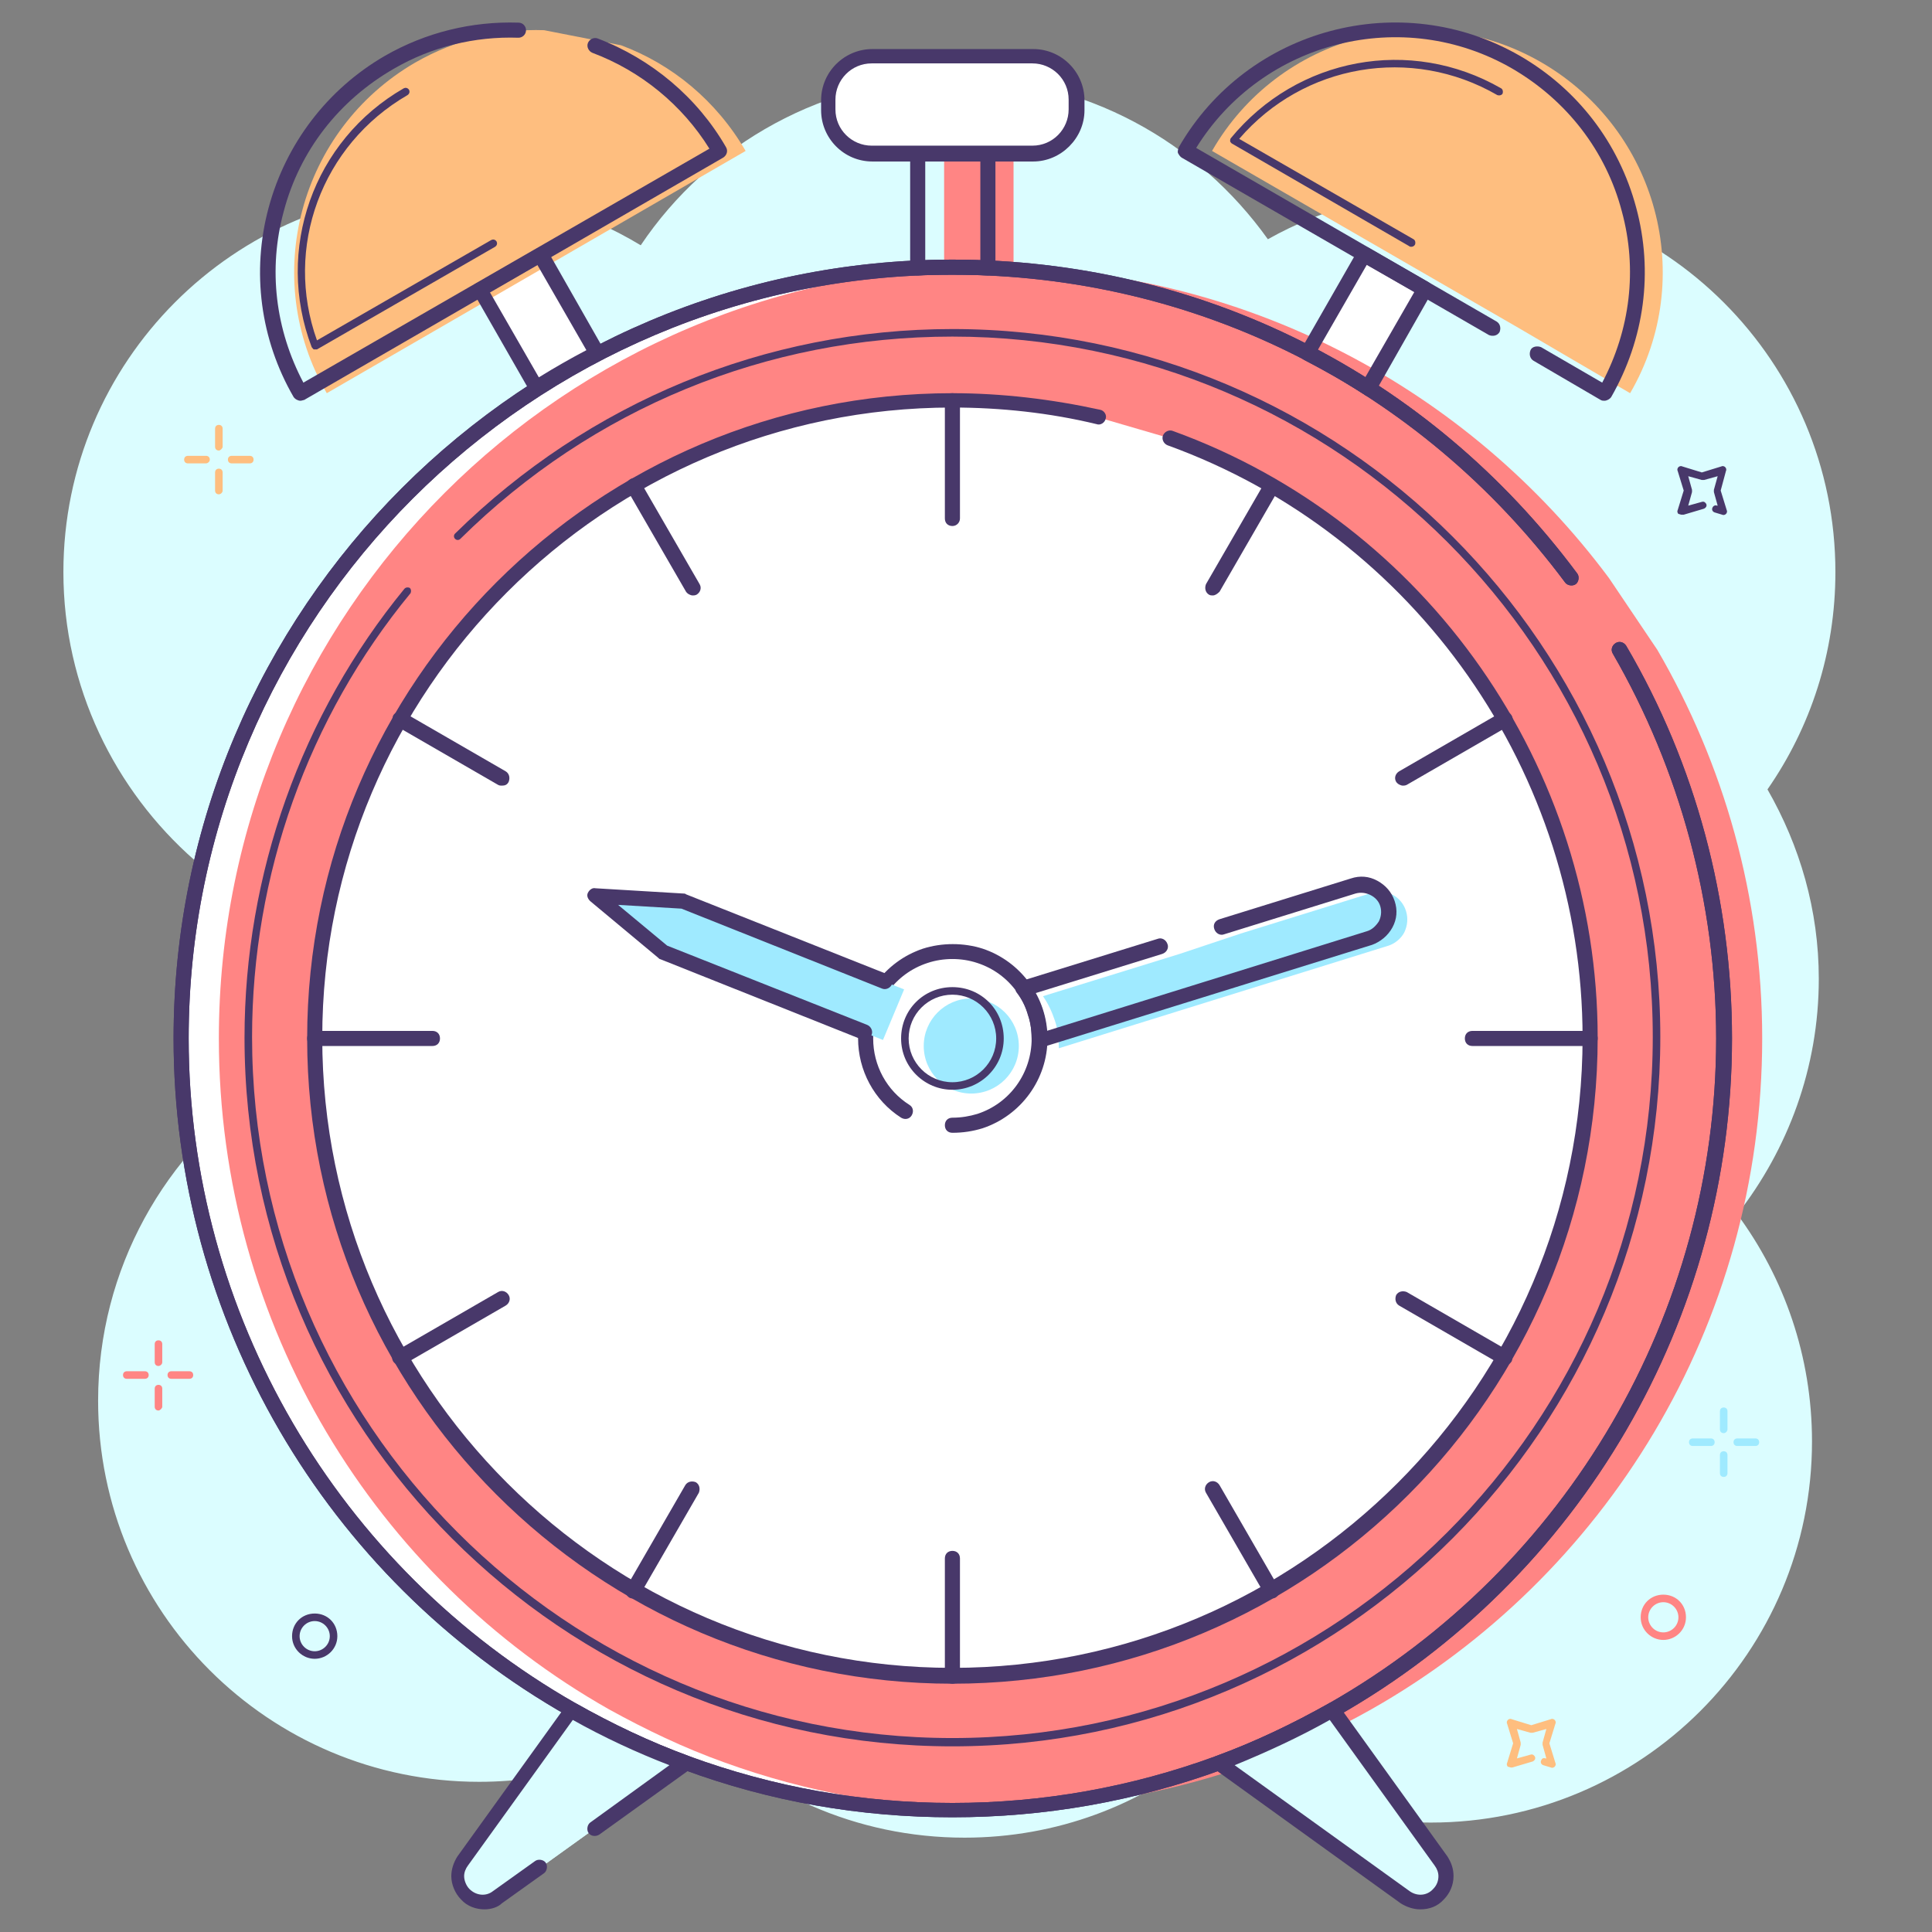<?xml version="1.0" encoding="utf-8"?>
<!-- Generator: Adobe Illustrator 22.1.0, SVG Export Plug-In . SVG Version: 6.00 Build 0)  -->
<svg version="1.1" id="Layer_1" xmlns="http://www.w3.org/2000/svg" xmlns:xlink="http://www.w3.org/1999/xlink" x="0px" y="0px"
	 viewBox="0 0 256 256" style="enable-background:new 0 0 256 256;" xml:space="preserve">
<rect x="0" y="0" width="256" height="256" fill="#808080" stroke="none"/>
<style type="text/css">
	.st0{fill:#DBFDFF;}
	.st1{fill:#FF8584;}
	.st2{fill:#FFFFFF;}
	.st3{fill:#48386A;}
	.st4{fill:#9FEAFF;}
	.st5{fill:#FEBE7F;}
</style>
<g>
	<path class="st0" d="M234.2,104.6c5.7-8.2,9-18.1,9-28.8c0-27.9-22.6-50.5-50.5-50.5c-9,0-17.4,2.3-24.7,6.4
		c-9.2-12.9-24.2-21.4-41.3-21.4c-17.4,0-32.8,8.8-41.8,22.2c-7.6-4.6-16.6-7.3-26.1-7.3C31,25.3,8.4,47.9,8.4,75.8
		c0,15.2,6.8,28.9,17.4,38.2c0,0,0,0,0,0c0,11.1,3.6,21.3,9.6,29.6c-13.5,9.1-22.4,24.5-22.4,42c0,27.9,22.6,50.5,50.5,50.5
		c10.2,0,19.8-3.1,27.7-8.3c9.2,9.7,22.2,15.7,36.6,15.7c12.2,0,23.4-4.3,32.2-11.6c8.3,6,18.5,9.6,29.6,9.6
		c27.9,0,50.5-22.6,50.5-50.5c0-11.3-3.7-21.7-9.9-30.1c6.7-8.6,10.8-19.4,10.8-31.2C241,120.6,238.5,112.1,234.2,104.6z"/>
	<g>
		<path class="st1" d="M134.3,20.4v15.1c-1.5-0.1-3.1-0.1-4.6-0.1c-1.6,0-3.1,0-4.6,0.1V20.4H134.3z"/>
		<path class="st2" d="M214.6,86.1c8.8,15.1,13.9,32.7,13.9,51.5c0,38.1-20.9,71.4-51.8,88.9c-4.8,2.7-9.9,5.1-15.2,7
			c-11,4-22.9,6.2-35.3,6.2c-12.4,0-24.3-2.2-35.3-6.2c-5.3-1.9-10.3-4.3-15.2-7C44.8,209,24,175.7,24,137.6
			C24,81.1,69.7,35.4,126.2,35.4c33.6,0,63.4,16.2,82,41.2L214.6,86.1z"/>
		<path class="st2" d="M188.8,38.4l-7.5,13.1c-2.6-1.7-5.3-3.2-8-4.6l7.5-13.1L188.8,38.4z"/>
		<path class="st2" d="M79.2,46.8c-2.8,1.4-5.4,3-8,4.6l-7.5-13.1l8-4.6L79.2,46.8z"/>
		<path class="st2" d="M136.9,20.4h-21.3c-3.2,0-5.8-2.6-5.8-5.8v-1.3c0-3.2,2.6-5.8,5.8-5.8h21.3c3.2,0,5.8,2.6,5.8,5.8v1.3
			C142.7,17.7,140.1,20.4,136.9,20.4z"/>
		<path class="st0" d="M71.7,247.4l-5.6,4c-1.4,1-3.2,0.8-4.4-0.4c-0.7-0.7-1-1.5-1-2.4c0-0.7,0.2-1.4,0.6-2l14.4-20
			c4.8,2.7,9.9,5.1,15.2,7l-12.1,8.7L71.7,247.4z"/>
		<path class="st0" d="M191.7,248.6c0,0.9-0.3,1.8-1,2.4c-1.2,1.2-3.1,1.3-4.4,0.4l-24.7-17.8c5.3-1.9,10.3-4.3,15.2-7l14.4,20
			C191.5,247.2,191.7,247.9,191.7,248.6z"/>
		<path class="st1" d="M219.6,86.1c8.8,15.1,13.9,32.7,13.9,51.5c0,38.1-20.9,71.4-51.8,88.9c-4.8,2.7-9.9,5.1-15.2,7
			c-11,4-22.9,6.2-35.3,6.2c-12.4,0-24.3-2.2-35.3-6.2c-5.3-1.9-10.3-4.3-15.2-7C49.8,209,29,175.7,29,137.6
			C29,81.1,74.7,35.4,131.2,35.4c33.6,0,63.4,16.2,82,41.2L219.6,86.1z"/>
		<g>
			<path class="st2" d="M155.1,58.1c32.5,11.8,55.6,42.9,55.6,79.5c0,46.7-37.8,84.5-84.5,84.5s-84.5-37.8-84.5-84.5
				s37.8-84.5,84.5-84.5c6.7,0,13.1,0.8,19.3,2.2L155.1,58.1z"/>
			<path class="st3" d="M126.2,223.1c-47.2,0-85.5-38.4-85.5-85.5c0-47.2,38.4-85.5,85.5-85.5c6.6,0,13.2,0.8,19.6,2.2
				c0.5,0.1,0.9,0.7,0.7,1.2c-0.1,0.5-0.7,0.9-1.2,0.7c-6.2-1.5-12.7-2.2-19.1-2.2c-46.1,0-83.5,37.5-83.5,83.5s37.5,83.5,83.5,83.5
				s83.5-37.5,83.5-83.5c0-35-22.1-66.6-55-78.5c-0.5-0.2-0.8-0.8-0.6-1.3c0.2-0.5,0.8-0.8,1.3-0.6c33.7,12.2,56.3,44.6,56.3,80.4
				C211.7,184.8,173.4,223.1,126.2,223.1z"/>
		</g>
		<g>
			<path class="st3" d="M126.2,150.1c-0.6,0-1-0.4-1-1s0.4-1,1-1c1.2,0,2.3-0.2,3.3-0.5c4.3-1.4,7.2-5.4,7.2-10s-2.9-8.6-7.2-10
				c-2.1-0.7-4.5-0.7-6.6,0c-4.3,1.4-7.2,5.4-7.2,10c0,3.6,1.8,6.9,4.8,8.8c0.5,0.3,0.6,0.9,0.3,1.4c-0.3,0.5-0.9,0.6-1.4,0.3
				c-3.6-2.3-5.7-6.3-5.7-10.5c0-5.4,3.5-10.2,8.6-11.9c2.5-0.8,5.4-0.8,7.9,0c5.1,1.7,8.6,6.5,8.6,11.9s-3.5,10.2-8.6,11.9
				C128.9,149.9,127.6,150.1,126.2,150.1z"/>
		</g>
		<circle class="st4" cx="128.7" cy="138.6" r="6.3"/>
		<path class="st4" d="M164.4,123.7l17.4-5.4c1.9-0.6,3.9,0.5,4.5,2.4c0.3,1,0.2,1.9-0.2,2.8c-0.4,0.8-1.2,1.5-2.1,1.8l-43.7,13.6
			c0-1.2-0.1-2.4-0.5-3.6c-0.4-1.2-0.9-2.3-1.6-3.3l18.1-5.6L164.4,123.7z"/>
		<polygon class="st4" points="117,137.8 90.4,127.3 81.4,119.8 93,120.5 119.8,131.1 		"/>
		<g>
			<path class="st3" d="M126.2,144.4c-3.7,0-6.8-3-6.8-6.8s3-6.8,6.8-6.8s6.8,3,6.8,6.8S129.9,144.4,126.2,144.4z M126.2,131.8
				c-3.2,0-5.8,2.6-5.8,5.8s2.6,5.8,5.8,5.8s5.8-2.6,5.8-5.8S129.4,131.8,126.2,131.8z"/>
		</g>
		<g>
			<path class="st3" d="M126.2,231.4c-51.7,0-93.8-42.1-93.8-93.9c0-21.6,7.5-42.8,21.2-59.5c0.2-0.2,0.5-0.2,0.7-0.1
				c0.2,0.2,0.2,0.5,0.1,0.7c-13.6,16.5-21,37.4-21,58.8c0,51.2,41.7,92.9,92.8,92.9s92.8-41.7,92.8-92.9
				c0-51.2-41.7-92.8-92.8-92.8c-24.6,0-47.7,9.5-65.2,26.8c-0.2,0.2-0.5,0.2-0.7,0c-0.2-0.2-0.2-0.5,0-0.7
				c17.7-17.4,41.1-27.1,65.9-27.1c51.7,0,93.8,42.1,93.8,93.8S178,231.4,126.2,231.4z"/>
		</g>
		<g>
			<path class="st3" d="M126.2,240.8c-12.3,0-24.2-2.1-35.6-6.3c-5.3-2-10.5-4.4-15.3-7.1C43,209.1,23,174.7,23,137.6
				C23,80.7,69.3,34.4,126.2,34.4c32.9,0,63.1,15.1,82.8,41.6c0.3,0.4,0.2,1.1-0.2,1.4c-0.4,0.3-1.1,0.2-1.4-0.2
				c-19.3-25.9-48.9-40.8-81.2-40.8C70.4,36.4,25,81.8,25,137.6c0,36.4,19.7,70.1,51.3,88.1c4.8,2.7,9.8,5.1,15,7
				c11.2,4.1,22.9,6.2,34.9,6.2c12,0,23.7-2.1,34.9-6.2c5.2-1.9,10.2-4.3,15-7c31.6-18,51.3-51.7,51.3-88.1c0-17.9-4.8-35.6-13.7-51
				c-0.3-0.5-0.1-1.1,0.4-1.4c0.5-0.3,1.1-0.1,1.4,0.4c9.2,15.7,14,33.7,14,52c0,37.1-20,71.5-52.3,89.8c-4.9,2.8-10,5.2-15.3,7.1
				C150.4,238.7,138.4,240.8,126.2,240.8z"/>
		</g>
		<g>
			<path class="st3" d="M126.2,240.8c-12.3,0-24.2-2.1-35.6-6.3c-5.3-2-10.5-4.4-15.3-7.1C43,209.1,23,174.7,23,137.6
				C23,80.7,69.3,34.4,126.2,34.4c32.9,0,63.1,15.1,82.8,41.6c0.3,0.4,0.2,1.1-0.2,1.4c-0.4,0.3-1.1,0.2-1.4-0.2
				c-19.3-25.9-48.9-40.8-81.2-40.8C70.4,36.4,25,81.8,25,137.6c0,36.4,19.7,70.1,51.3,88.1c4.8,2.7,9.8,5.1,15,7
				c11.2,4.1,22.9,6.2,34.9,6.2c12,0,23.7-2.1,34.9-6.2c5.2-1.9,10.2-4.3,15-7c31.6-18,51.3-51.7,51.3-88.1c0-17.9-4.8-35.6-13.7-51
				c-0.3-0.5-0.1-1.1,0.4-1.4c0.5-0.3,1.1-0.1,1.4,0.4c9.2,15.7,14,33.7,14,52c0,37.1-20,71.5-52.3,89.8c-4.9,2.8-10,5.2-15.3,7.1
				C150.4,238.7,138.4,240.8,126.2,240.8z"/>
		</g>
		<g>
			<path class="st3" d="M181.3,52.5c-0.2,0-0.4-0.1-0.5-0.2c-2.6-1.7-5.3-3.2-8-4.6c-0.2-0.1-0.4-0.3-0.5-0.6
				c-0.1-0.3,0-0.5,0.1-0.8l7.5-13.1c0.3-0.5,0.9-0.6,1.4-0.4l8,4.6c0.2,0.1,0.4,0.4,0.5,0.6c0.1,0.3,0,0.5-0.1,0.8L182.2,52
				c-0.1,0.2-0.4,0.4-0.6,0.5C181.5,52.4,181.4,52.5,181.3,52.5z M174.6,46.4c2.1,1.1,4.2,2.4,6.3,3.6l6.5-11.3l-6.3-3.6L174.6,46.4
				z"/>
		</g>
		<path class="st5" d="M207.1,46.9l8.9,5.2c8.9-15.3,3.6-34.9-11.7-43.8S169.4,4.7,160.6,20l40.7,23.5L207.1,46.9z"/>
		<path class="st5" d="M72.1,4c-5.8-0.2-11.7,1.2-17.1,4.3c-15.3,8.9-20.6,28.5-11.7,43.8L98.8,20c-3.9-6.7-9.8-11.5-16.5-14L72.1,4
			z"/>
		<g>
			<path class="st3" d="M212.6,53.1c-0.2,0-0.3,0-0.5-0.1l-8.9-5.2c-0.5-0.3-0.6-0.9-0.4-1.4s0.9-0.6,1.4-0.4l8.1,4.7
				c3.7-7,4.7-15,2.6-22.7c-2.1-8-7.3-14.7-14.5-18.9c-14.5-8.4-33.1-3.7-41.9,10.5l39.8,23c0.5,0.3,0.6,0.9,0.4,1.4
				c-0.3,0.5-0.9,0.6-1.4,0.4l-40.7-23.5c-0.2-0.1-0.4-0.4-0.5-0.6s0-0.5,0.1-0.8c9.1-15.8,29.4-21.2,45.2-12.1
				c7.6,4.4,13.1,11.5,15.4,20.1c2.3,8.5,1.1,17.4-3.3,25.1C213.3,52.9,212.9,53.1,212.6,53.1z"/>
		</g>
		<g>
			<path class="st3" d="M187,32.7c-0.1,0-0.2,0-0.3-0.1L163.2,19c-0.1-0.1-0.2-0.2-0.2-0.3c0-0.1,0-0.3,0.1-0.4
				c8.8-10.7,23.8-13.5,35.8-6.6c0.2,0.1,0.3,0.4,0.2,0.7c-0.1,0.2-0.4,0.3-0.7,0.2C187,6,172.7,8.5,164.2,18.4l23.1,13.3
				c0.2,0.1,0.3,0.4,0.2,0.7C187.4,32.6,187.2,32.7,187,32.7z"/>
		</g>
		<g>
			<path class="st3" d="M71.1,52.5c-0.1,0-0.2,0-0.2,0c-0.3-0.1-0.5-0.2-0.6-0.5l-7.5-13.1c-0.1-0.2-0.2-0.5-0.1-0.8
				c0.1-0.3,0.2-0.5,0.5-0.6l8-4.6c0.5-0.3,1.1-0.1,1.4,0.4L80,46.3c0.1,0.2,0.2,0.5,0.1,0.8c-0.1,0.3-0.3,0.5-0.5,0.6
				c-2.7,1.4-5.4,2.9-8,4.6C71.5,52.4,71.3,52.5,71.1,52.5z M64.9,38.7l6.5,11.3c2.1-1.3,4.2-2.5,6.3-3.6l-6.5-11.3L64.9,38.7z"/>
		</g>
		<g>
			<path class="st3" d="M39.8,53.1c-0.3,0-0.7-0.2-0.9-0.5c-4.4-7.6-5.6-16.6-3.3-25.1c2.3-8.5,7.8-15.7,15.4-20.1
				C56.4,4.3,62.5,2.8,68.7,3c0.6,0,1,0.5,1,1c0,0.6-0.5,1-1,1c-5.8-0.2-11.5,1.2-16.5,4.1C44.9,13.3,39.7,20,37.6,28
				c-2.1,7.7-1.1,15.7,2.6,22.7l53.8-31C90.4,13.9,84.9,9.4,78.5,7c-0.5-0.2-0.8-0.8-0.6-1.3c0.2-0.5,0.8-0.8,1.3-0.6
				c7.1,2.7,13.2,7.8,17,14.4c0.3,0.5,0.1,1.1-0.4,1.4L40.3,53C40.2,53,40,53.1,39.8,53.1z"/>
		</g>
		<g>
			<path class="st3" d="M41.8,46.3c-0.1,0-0.1,0-0.2,0c-0.1,0-0.2-0.2-0.3-0.3c-4.9-12.9,0.2-27.4,12.2-34.3
				c0.2-0.1,0.5-0.1,0.7,0.2c0.1,0.2,0.1,0.5-0.2,0.7c-11.4,6.6-16.4,20.2-12,32.5l23.1-13.3c0.2-0.1,0.5-0.1,0.7,0.2
				c0.1,0.2,0.1,0.5-0.2,0.7L42,46.3C41.9,46.3,41.8,46.3,41.8,46.3z"/>
		</g>
		<g>
			<path class="st3" d="M130.8,36.5C130.8,36.5,130.8,36.5,130.8,36.5c-1.5-0.1-3-0.1-4.6-0.1s-3.1,0-4.6,0.1
				c-0.3,0-0.5-0.1-0.7-0.3c-0.2-0.2-0.3-0.5-0.3-0.7V20.4c0-0.6,0.4-1,1-1h9.3c0.6,0,1,0.4,1,1v15.1c0,0.3-0.1,0.5-0.3,0.7
				C131.4,36.4,131.1,36.5,130.8,36.5z M122.6,21.4v13.1c2.3-0.1,5-0.1,7.3,0V21.4H122.6z"/>
		</g>
		<g>
			<path class="st3" d="M136.9,21.4h-21.3c-3.8,0-6.8-3.1-6.8-6.8v-1.3c0-3.8,3.1-6.8,6.8-6.8h21.3c3.8,0,6.8,3.1,6.8,6.8v1.3
				C143.7,18.3,140.6,21.4,136.9,21.4z M115.5,8.4c-2.7,0-4.8,2.2-4.8,4.8v1.3c0,2.7,2.2,4.8,4.8,4.8h21.3c2.7,0,4.8-2.2,4.8-4.8
				v-1.3c0-2.7-2.2-4.8-4.8-4.8H115.5z"/>
		</g>
		<g>
			<path class="st0" d="M71.7,247.4l-5.6,4c-1.4,1-3.2,0.8-4.4-0.4c-0.7-0.7-1-1.5-1-2.4c0-0.7,0.2-1.4,0.6-2l14.4-20
				c4.8,2.7,9.9,5.1,15.2,7l-12.1,8.7L71.7,247.4z"/>
			<g>
				<path class="st3" d="M64.2,253c-1.1,0-2.3-0.4-3.1-1.3c-0.8-0.8-1.3-2-1.3-3.1c0-0.9,0.3-1.8,0.8-2.6l14.4-20
					c0.3-0.4,0.9-0.5,1.3-0.3c4.7,2.7,9.8,5.1,15,7c0.3,0.1,0.6,0.4,0.6,0.8c0,0.4-0.1,0.7-0.4,0.9l-12.1,8.7
					c-0.5,0.3-1.1,0.2-1.4-0.2c-0.3-0.4-0.2-1.1,0.2-1.4l10.5-7.6c-4.4-1.7-8.7-3.7-12.8-6l-13.9,19.3c-0.3,0.4-0.5,0.9-0.5,1.4
					c0,0.6,0.3,1.3,0.7,1.7c0.9,0.9,2.2,1,3.1,0.3l5.6-4c0.4-0.3,1.1-0.2,1.4,0.2c0.3,0.4,0.2,1.1-0.2,1.4l-5.6,4
					C66,252.7,65.1,253,64.2,253z"/>
			</g>
		</g>
		<g>
			<path class="st0" d="M191.7,248.6c0,0.9-0.3,1.8-1,2.4c-1.2,1.2-3.1,1.3-4.4,0.4l-24.7-17.8c5.3-1.9,10.3-4.3,15.2-7l14.4,20
				C191.5,247.2,191.7,247.9,191.7,248.6z"/>
			<g>
				<path class="st3" d="M188.2,253c-0.9,0-1.8-0.3-2.6-0.8l-24.7-17.8c-0.3-0.2-0.5-0.6-0.4-0.9c0-0.4,0.3-0.7,0.6-0.8
					c5.2-1.9,10.2-4.3,15-7c0.4-0.3,1-0.1,1.3,0.3l14.4,20c0.5,0.8,0.8,1.6,0.8,2.6c0,1.2-0.5,2.3-1.3,3.1
					C190.5,252.6,189.4,253,188.2,253z M163.6,233.9l23.2,16.7c1,0.7,2.3,0.6,3.1-0.3c0.5-0.5,0.7-1.1,0.7-1.7c0-0.5-0.2-1-0.5-1.4
					l-13.9-19.3C172.3,230.1,168,232.1,163.6,233.9z"/>
			</g>
		</g>
		<g>
			<path class="st3" d="M126.2,69.7c-0.6,0-1-0.4-1-1V53.1c0-0.6,0.4-1,1-1s1,0.4,1,1v15.6C127.2,69.2,126.8,69.7,126.2,69.7z"/>
		</g>
		<g>
			<path class="st3" d="M91.8,78.9c-0.3,0-0.7-0.2-0.9-0.5l-7.8-13.5c-0.3-0.5-0.1-1.1,0.4-1.4c0.5-0.3,1.1-0.1,1.4,0.4l7.8,13.5
				c0.3,0.5,0.1,1.1-0.4,1.4C92.1,78.9,91.9,78.9,91.8,78.9z"/>
		</g>
		<g>
			<path class="st3" d="M66.5,104.1c-0.2,0-0.3,0-0.5-0.1l-13.5-7.8c-0.5-0.3-0.6-0.9-0.4-1.4c0.3-0.5,0.9-0.6,1.4-0.4l13.5,7.8
				c0.5,0.3,0.6,0.9,0.4,1.4C67.2,104,66.9,104.1,66.5,104.1z"/>
		</g>
		<g>
			<path class="st3" d="M57.3,138.6H41.7c-0.6,0-1-0.4-1-1s0.4-1,1-1h15.6c0.6,0,1,0.4,1,1S57.9,138.6,57.3,138.6z"/>
		</g>
		<g>
			<path class="st3" d="M53,180.9c-0.3,0-0.7-0.2-0.9-0.5c-0.3-0.5-0.1-1.1,0.4-1.4l13.5-7.8c0.5-0.3,1.1-0.1,1.4,0.4
				c0.3,0.5,0.1,1.1-0.4,1.4l-13.5,7.8C53.3,180.8,53.2,180.9,53,180.9z"/>
		</g>
		<g>
			<path class="st3" d="M83.9,211.8c-0.2,0-0.3,0-0.5-0.1c-0.5-0.3-0.6-0.9-0.4-1.4l7.8-13.5c0.3-0.5,0.9-0.6,1.4-0.4
				c0.5,0.3,0.6,0.9,0.4,1.4l-7.8,13.5C84.6,211.6,84.3,211.8,83.9,211.8z"/>
		</g>
		<g>
			<path class="st3" d="M126.2,223.1c-0.6,0-1-0.4-1-1v-15.6c0-0.6,0.4-1,1-1s1,0.4,1,1v15.6C127.2,222.7,126.8,223.1,126.2,223.1z"
				/>
		</g>
		<g>
			<path class="st3" d="M168.5,211.8c-0.3,0-0.7-0.2-0.9-0.5l-7.8-13.5c-0.3-0.5-0.1-1.1,0.4-1.4c0.5-0.3,1.1-0.1,1.4,0.4l7.8,13.5
				c0.3,0.5,0.1,1.1-0.4,1.4C168.8,211.8,168.6,211.8,168.5,211.8z"/>
		</g>
		<g>
			<path class="st3" d="M199.4,180.9c-0.2,0-0.3,0-0.5-0.1l-13.5-7.8c-0.5-0.3-0.6-0.9-0.4-1.4c0.3-0.5,0.9-0.6,1.4-0.4l13.5,7.8
				c0.5,0.3,0.6,0.9,0.4,1.4C200.1,180.7,199.8,180.9,199.4,180.9z"/>
		</g>
		<g>
			<path class="st3" d="M210.7,138.6h-15.6c-0.6,0-1-0.4-1-1s0.4-1,1-1h15.6c0.6,0,1,0.4,1,1S211.3,138.6,210.7,138.6z"/>
		</g>
		<g>
			<path class="st3" d="M185.9,104.1c-0.3,0-0.7-0.2-0.9-0.5c-0.3-0.5-0.1-1.1,0.4-1.4l13.5-7.8c0.5-0.3,1.1-0.1,1.4,0.4
				c0.3,0.5,0.1,1.1-0.4,1.4l-13.5,7.8C186.2,104.1,186,104.1,185.9,104.1z"/>
		</g>
		<g>
			<path class="st3" d="M160.7,78.9c-0.2,0-0.3,0-0.5-0.1c-0.5-0.3-0.6-0.9-0.4-1.4l7.8-13.5c0.3-0.5,0.9-0.6,1.4-0.4
				c0.5,0.3,0.6,0.9,0.4,1.4l-7.8,13.5C161.3,78.7,161,78.9,160.7,78.9z"/>
		</g>
		<g>
			<path class="st3" d="M137.7,138.8c-0.2,0-0.4-0.1-0.6-0.2c-0.3-0.2-0.4-0.5-0.4-0.8c0-1.1-0.1-2.2-0.5-3.3
				c-0.3-1.1-0.8-2.1-1.5-3c-0.2-0.3-0.2-0.6-0.1-0.9c0.1-0.3,0.3-0.5,0.7-0.6l18.1-5.6c0.5-0.2,1.1,0.1,1.3,0.7
				c0.2,0.5-0.1,1.1-0.7,1.3l-16.8,5.2c0.4,0.8,0.8,1.6,1,2.4c0.3,0.9,0.4,1.7,0.5,2.6l42.4-13.2c0.7-0.2,1.2-0.7,1.6-1.3
				c0.3-0.6,0.4-1.3,0.2-2c-0.2-0.7-0.7-1.2-1.3-1.5c-0.6-0.3-1.3-0.4-2-0.2l-17.4,5.4c-0.5,0.2-1.1-0.1-1.3-0.7s0.1-1.1,0.7-1.3
				l17.4-5.4c1.2-0.4,2.4-0.3,3.5,0.3c1.1,0.6,1.9,1.5,2.3,2.7c0.4,1.2,0.3,2.4-0.3,3.5c-0.6,1.1-1.6,1.9-2.7,2.3L138,138.8
				C137.9,138.8,137.8,138.8,137.7,138.8z"/>
		</g>
		<g>
			<path class="st3" d="M114.5,137.8c-0.1,0-0.2,0-0.4-0.1l-26.6-10.6c-0.1,0-0.2-0.1-0.3-0.2l-9-7.5c-0.3-0.3-0.5-0.7-0.3-1.1
				c0.2-0.4,0.6-0.7,1-0.6l11.7,0.7c0.1,0,0.2,0,0.3,0.1l26.7,10.6c0.5,0.2,0.8,0.8,0.6,1.3c-0.2,0.5-0.8,0.8-1.3,0.6l-26.6-10.6
				l-8.4-0.5l6.5,5.4l26.5,10.5c0.5,0.2,0.8,0.8,0.6,1.3C115.3,137.6,114.9,137.8,114.5,137.8z"/>
		</g>
	</g>
	<g>
		<path class="st3" d="M41.7,219.8c-1.6,0-3-1.3-3-3s1.3-3,3-3s3,1.3,3,3S43.3,219.8,41.7,219.8z M41.7,214.8c-1.1,0-2,0.9-2,2
			s0.9,2,2,2s2-0.9,2-2S42.8,214.8,41.7,214.8z"/>
	</g>
	<g>
		<path class="st1" d="M220.4,217.3c-1.6,0-3-1.3-3-3s1.3-3,3-3s3,1.3,3,3S222,217.3,220.4,217.3z M220.4,212.3c-1.1,0-2,0.9-2,2
			s0.9,2,2,2s2-0.9,2-2S221.5,212.3,220.4,212.3z"/>
	</g>
	<g>
		<path class="st3" d="M222.8,68.2c-0.1,0-0.3-0.1-0.4-0.1c-0.1-0.1-0.2-0.3-0.1-0.5l0.8-2.6l-0.8-2.6c-0.1-0.2,0-0.4,0.1-0.5
			c0.1-0.1,0.3-0.2,0.5-0.1l2.6,0.8l2.6-0.8c0.2-0.1,0.4,0,0.5,0.1s0.2,0.3,0.1,0.5L228,65l0.8,2.6c0.1,0.2,0,0.4-0.1,0.5
			c-0.1,0.1-0.3,0.2-0.5,0.1l-1-0.3c-0.3-0.1-0.4-0.4-0.3-0.6c0.1-0.3,0.4-0.4,0.6-0.3l0.1,0l-0.5-1.8c0-0.1,0-0.2,0-0.3l0.5-1.8
			l-1.8,0.5c-0.1,0-0.2,0-0.3,0l-1.8-0.5l0.5,1.8c0,0.1,0,0.2,0,0.3l-0.5,1.8l1.8-0.5c0.3-0.1,0.5,0.1,0.6,0.3
			c0.1,0.3-0.1,0.5-0.3,0.6l-2.7,0.8C222.9,68.2,222.8,68.2,222.8,68.2z"/>
	</g>
	<g>
		<path class="st5" d="M200.2,234.2c-0.1,0-0.3-0.1-0.4-0.1c-0.1-0.1-0.2-0.3-0.1-0.5l0.8-2.6l-0.8-2.6c-0.1-0.2,0-0.4,0.1-0.5
			c0.1-0.1,0.3-0.2,0.5-0.1l2.6,0.8l2.6-0.8c0.2-0.1,0.4,0,0.5,0.1c0.1,0.1,0.2,0.3,0.1,0.5l-0.8,2.6l0.8,2.6c0.1,0.2,0,0.4-0.1,0.5
			s-0.3,0.2-0.5,0.1l-1-0.3c-0.3-0.1-0.4-0.4-0.3-0.6c0.1-0.3,0.3-0.4,0.6-0.3l0.1,0l-0.5-1.8c0-0.1,0-0.2,0-0.3l0.5-1.8l-1.8,0.5
			c-0.1,0-0.2,0-0.3,0l-1.8-0.5l0.5,1.8c0,0.1,0,0.2,0,0.3l-0.5,1.8l1.8-0.5c0.3-0.1,0.5,0.1,0.6,0.3c0.1,0.3-0.1,0.5-0.3,0.6
			l-2.7,0.8C200.3,234.2,200.3,234.2,200.2,234.2z"/>
	</g>
	<g>
		<g>
			<path class="st1" d="M21,181c-0.3,0-0.5-0.2-0.5-0.5v-2.4c0-0.3,0.2-0.5,0.5-0.5s0.5,0.2,0.5,0.5v2.4C21.5,180.8,21.2,181,21,181
				z"/>
		</g>
		<g>
			<path class="st1" d="M21,186.9c-0.3,0-0.5-0.2-0.5-0.5v-2.4c0-0.3,0.2-0.5,0.5-0.5s0.5,0.2,0.5,0.5v2.4
				C21.5,186.6,21.2,186.9,21,186.9z"/>
		</g>
		<g>
			<path class="st1" d="M25.1,182.7h-2.4c-0.3,0-0.5-0.2-0.5-0.5s0.2-0.5,0.5-0.5h2.4c0.3,0,0.5,0.2,0.5,0.5S25.4,182.7,25.1,182.7z
				"/>
		</g>
		<g>
			<path class="st1" d="M19.2,182.7h-2.4c-0.3,0-0.5-0.2-0.5-0.5s0.2-0.5,0.5-0.5h2.4c0.3,0,0.5,0.2,0.5,0.5S19.5,182.7,19.2,182.7z
				"/>
		</g>
	</g>
	<g>
		<g>
			<path class="st5" d="M29,59.7c-0.3,0-0.5-0.2-0.5-0.5v-2.4c0-0.3,0.2-0.5,0.5-0.5s0.5,0.2,0.5,0.5v2.4
				C29.5,59.4,29.2,59.7,29,59.7z"/>
		</g>
		<g>
			<path class="st5" d="M29,65.5c-0.3,0-0.5-0.2-0.5-0.5v-2.4c0-0.3,0.2-0.5,0.5-0.5s0.5,0.2,0.5,0.5V65
				C29.5,65.3,29.2,65.5,29,65.5z"/>
		</g>
		<g>
			<path class="st5" d="M33.1,61.4h-2.4c-0.3,0-0.5-0.2-0.5-0.5s0.2-0.5,0.5-0.5h2.4c0.3,0,0.5,0.2,0.5,0.5S33.4,61.4,33.1,61.4z"/>
		</g>
		<g>
			<path class="st5" d="M27.3,61.4h-2.4c-0.3,0-0.5-0.2-0.5-0.5s0.2-0.5,0.5-0.5h2.4c0.3,0,0.5,0.2,0.5,0.5S27.5,61.4,27.3,61.4z"/>
		</g>
	</g>
	<g>
		<g>
			<path class="st4" d="M228.4,189.9c-0.3,0-0.5-0.2-0.5-0.5v-2.4c0-0.3,0.2-0.5,0.5-0.5s0.5,0.2,0.5,0.5v2.4
				C228.9,189.6,228.7,189.9,228.4,189.9z"/>
		</g>
		<g>
			<path class="st4" d="M228.4,195.7c-0.3,0-0.5-0.2-0.5-0.5v-2.4c0-0.3,0.2-0.5,0.5-0.5s0.5,0.2,0.5,0.5v2.4
				C228.9,195.5,228.7,195.7,228.4,195.7z"/>
		</g>
		<g>
			<path class="st4" d="M232.6,191.6h-2.4c-0.3,0-0.5-0.2-0.5-0.5s0.2-0.5,0.5-0.5h2.4c0.3,0,0.5,0.2,0.5,0.5
				S232.9,191.6,232.6,191.6z"/>
		</g>
		<g>
			<path class="st4" d="M226.7,191.6h-2.4c-0.3,0-0.5-0.2-0.5-0.5s0.2-0.5,0.5-0.5h2.4c0.3,0,0.5,0.2,0.5,0.5S227,191.6,226.7,191.6
				z"/>
		</g>
	</g>
</g>
</svg>
